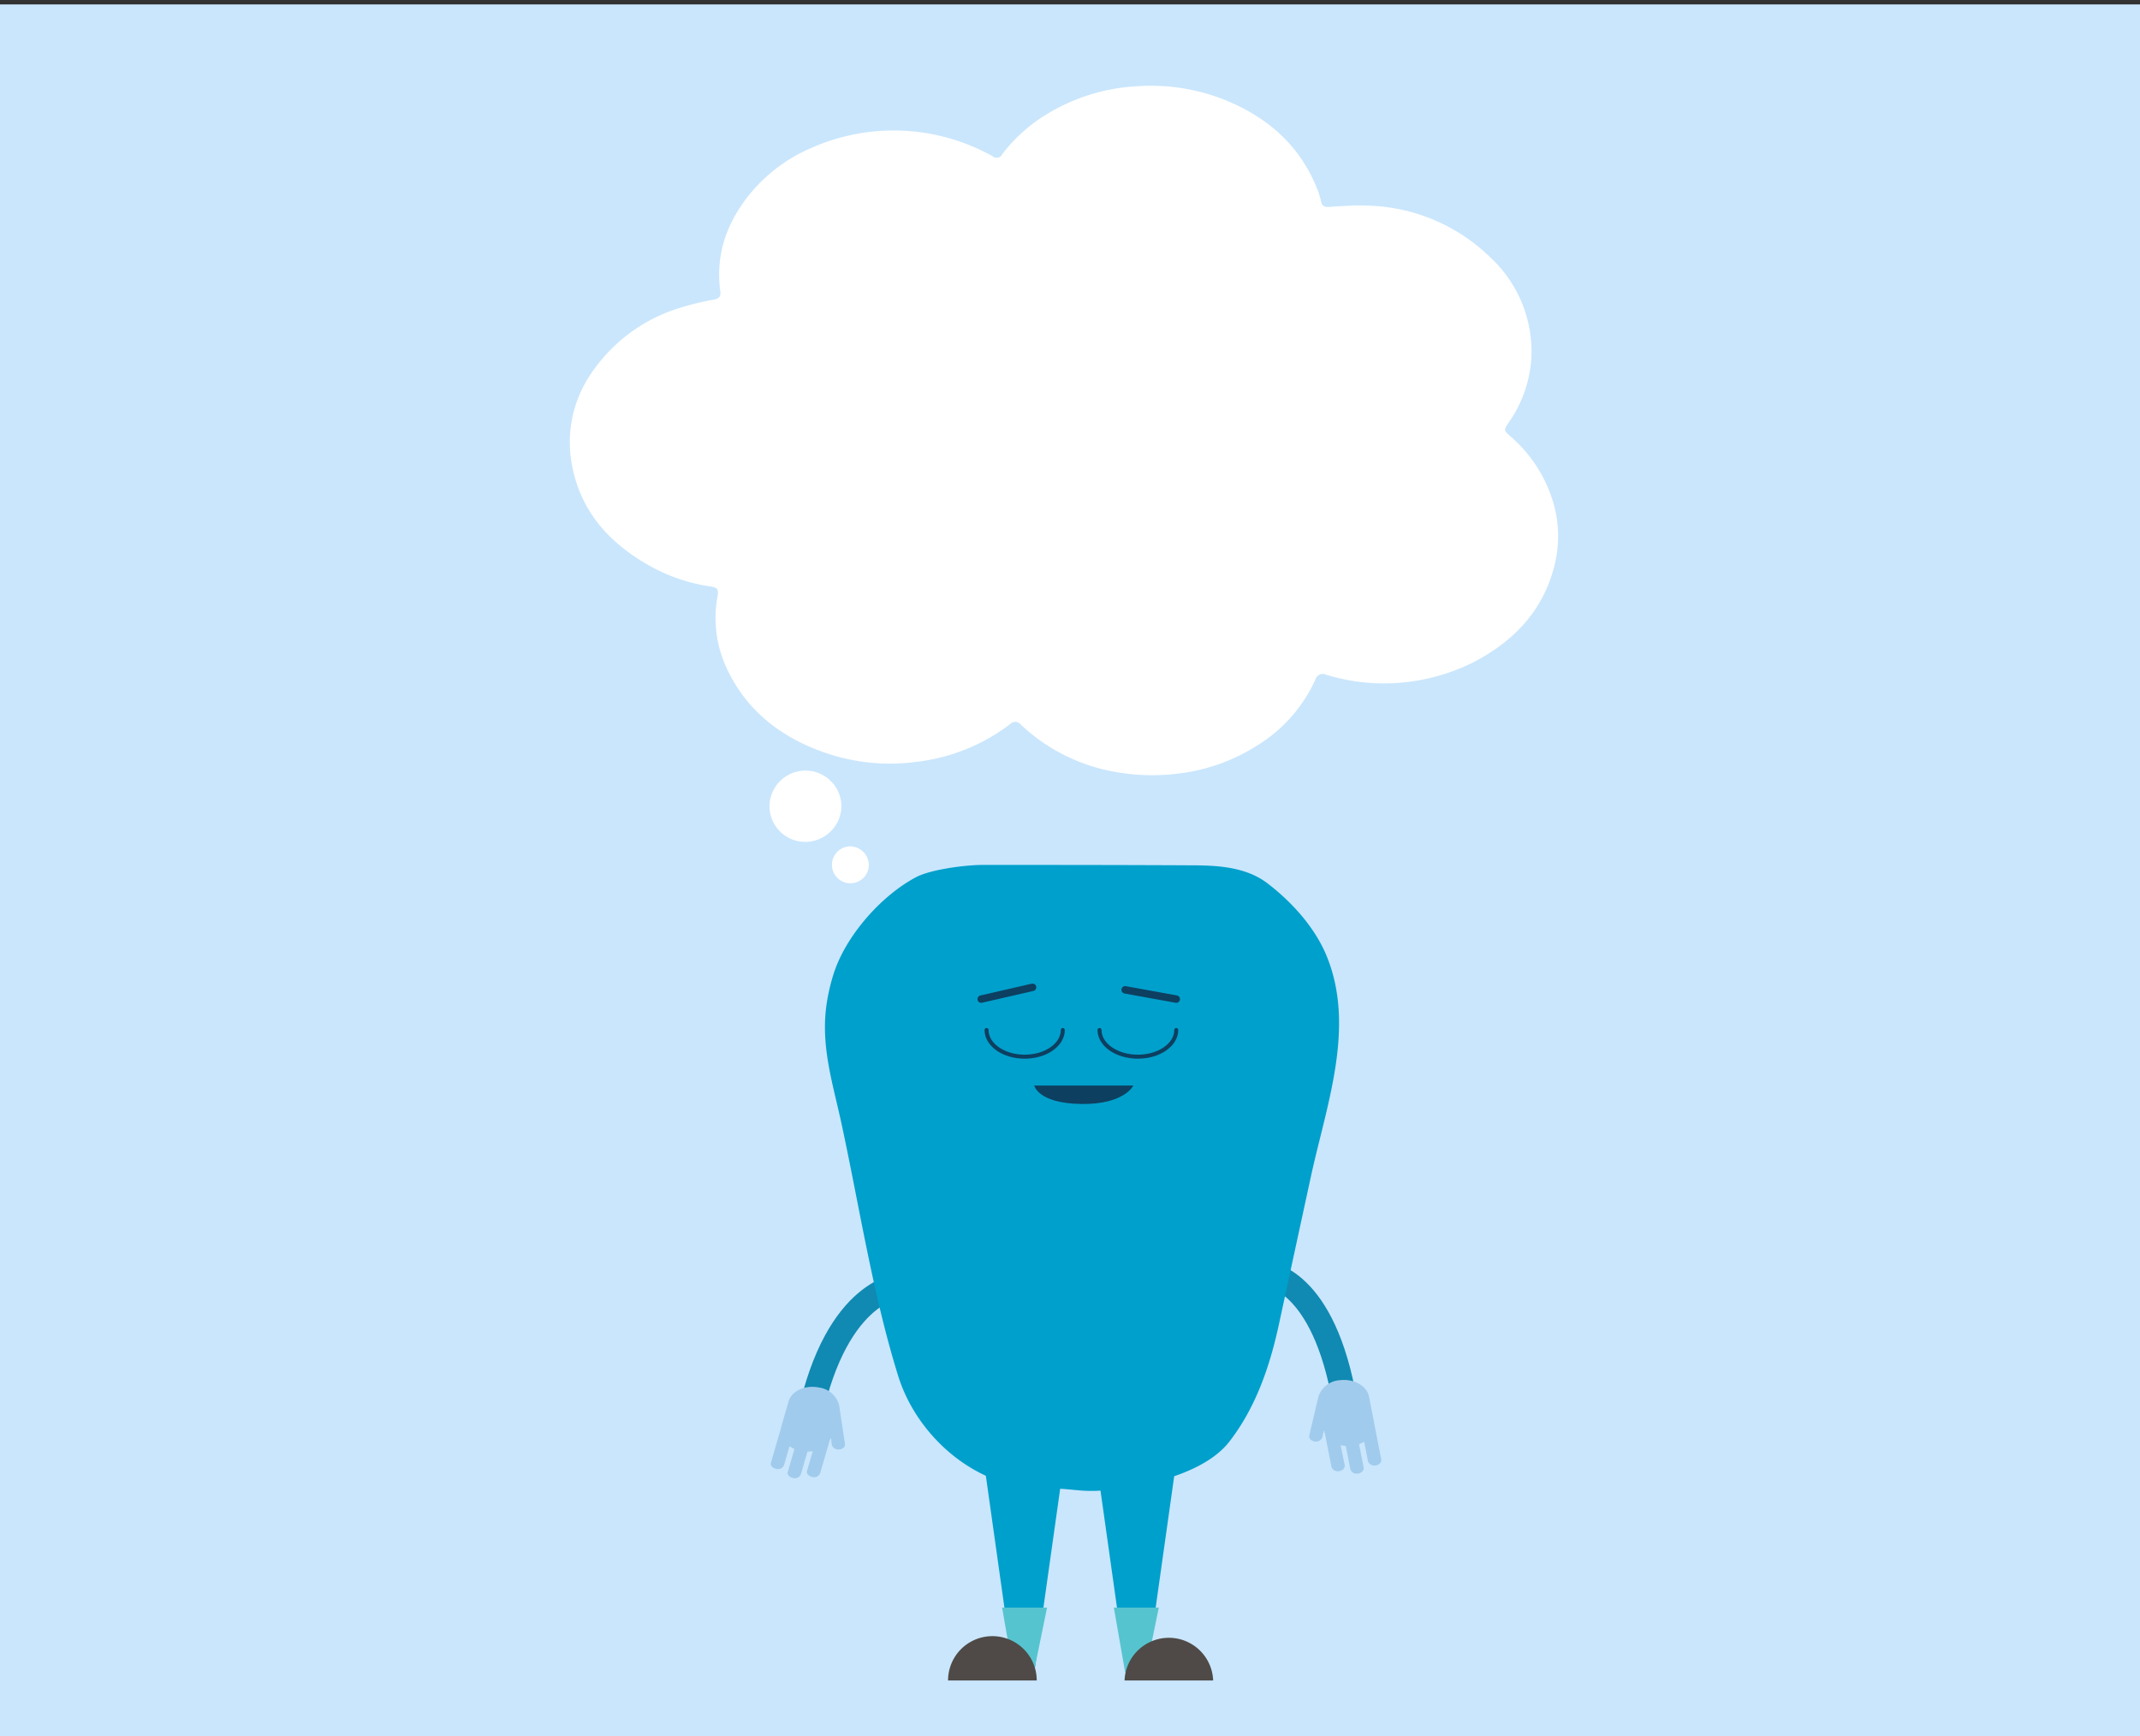 <svg id="Layer_1" data-name="Layer 1" xmlns="http://www.w3.org/2000/svg" viewBox="0 0 348 282.35"><rect x="0" y="0" width="348" height="282.35" fill="#333333" stroke="none"/><defs><style>.cls-1{fill:#cae6fc;}.cls-2{fill:#fff;}.cls-10,.cls-3,.cls-8{fill:none;stroke-linecap:round;stroke-miterlimit:10;}.cls-3{stroke:#108ab2;stroke-width:4px;}.cls-4{fill:#a1cbec;}.cls-5{fill:#00a0cc;}.cls-6{fill:#56c4cf;}.cls-7{fill:#4f4a47;}.cls-10,.cls-8{stroke:#0d3f60;}.cls-8{stroke-width:1.21px;}.cls-9{fill:#0d3f60;}.cls-10{stroke-width:0.65px;}</style></defs><polyline class="cls-1" points="0 283.07 0 0.72 348 0.72 348 283.07"/><path class="cls-2" d="M224.93,111.13a32.28,32.28,0,0,1-9.22-1.39,1.27,1.27,0,0,0-1.82.8,24.44,24.44,0,0,1-9.53,10.74,30.46,30.46,0,0,1-12.72,4.51,33.66,33.66,0,0,1-9.82-.19A29.83,29.83,0,0,1,166,117.83a1.15,1.15,0,0,0-1.76-.06A31,31,0,0,1,149,123.89a32.37,32.37,0,0,1-15.44-1.7c-6.82-2.51-12.23-6.75-15.37-13.49A19.27,19.27,0,0,1,116.68,97c.21-1.17,0-1.45-1.16-1.63a28.77,28.77,0,0,1-10.31-3.61C98.86,88.09,94.33,82.94,93,75.53a19.7,19.7,0,0,1,3-14.6A26.87,26.87,0,0,1,109.6,50.37a47,47,0,0,1,6.58-1.67c.82-.18,1.06-.53.95-1.35-.82-6.15,1.16-11.44,5.07-16.11a26.11,26.11,0,0,1,9.6-7.12,33,33,0,0,1,29.62,1.29,1,1,0,0,0,1.57-.34,25.87,25.87,0,0,1,6.85-6.26,31.25,31.25,0,0,1,15-4.78,32.37,32.37,0,0,1,14.32,2.21C206,19,211.24,23.5,214.09,30.45a13.79,13.79,0,0,1,.74,2.31c.16.74.54.93,1.24.89,2-.11,4-.3,5.94-.22A29.63,29.63,0,0,1,242.5,42,20.85,20.85,0,0,1,249,58.62a20.53,20.53,0,0,1-3.68,10.12c-.79,1.2-.8,1.26.25,2.17A22.7,22.7,0,0,1,252,80a19.54,19.54,0,0,1,.66,12.43c-1.93,7.13-6.66,11.93-13.05,15.26A32.59,32.59,0,0,1,224.93,111.13Z"/><path class="cls-2" d="M125.13,131.16a5.85,5.85,0,0,1,11.7,0,5.89,5.89,0,0,1-5.83,5.74A5.82,5.82,0,0,1,125.13,131.16Z"/><path class="cls-2" d="M138.29,143.63a3,3,0,0,1,0-6,3.08,3.08,0,0,1,3,3A3,3,0,0,1,138.29,143.63Z"/><path class="cls-3" d="M205.59,207.09s9,.15,12.79,19.2"/><path class="cls-3" d="M147.58,208.85s-9.88-.41-15,17.74"/><path class="cls-4" d="M137.41,234.84c.05.47-.4.86-1,.86h0a1.08,1.08,0,0,1-1.16-.82l-.11-1.1a3.22,3.22,0,0,1-.23.5l-1.55,5.31a1.07,1.07,0,0,1-1.29.58c-.59-.13-1-.59-.83-1l.93-3.19a4.91,4.91,0,0,1-.86.07l-1.08,3.71a1.08,1.08,0,0,1-1.29.58c-.59-.13-1-.59-.83-1l1.08-3.71a4.74,4.74,0,0,1-.8-.45l-.9,3.09a1.06,1.06,0,0,1-1.29.58c-.59-.12-1-.59-.83-1l1.65-5.68s0,0,0,0,0-.06,0-.09l1.22-4.21c.5-1.71,2.73-2.71,5-2.23a3.9,3.9,0,0,1,3.22,2.88Z"/><path class="cls-4" d="M212.9,233.46c-.09.45.33.88.92.94h0a1.1,1.1,0,0,0,1.24-.72l.2-1.09a3.24,3.24,0,0,0,.19.52l1.07,5.43a1.08,1.08,0,0,0,1.24.69c.59-.07,1-.51.91-1L218,235a4.57,4.57,0,0,0,.85.14l.74,3.79a1.08,1.08,0,0,0,1.24.69c.6-.07,1-.51.92-1l-.75-3.79a4.2,4.2,0,0,0,.83-.38l.63,3.16a1.08,1.08,0,0,0,1.24.69c.59-.07,1-.51.91-1l-1.14-5.81a.08.08,0,0,1,0,0s0-.06,0-.09l-.85-4.3c-.34-1.75-2.48-2.94-4.74-2.66a3.92,3.92,0,0,0-3.46,2.59Z"/><polyline class="cls-5" points="159.72 235.75 164.98 273.1 168.03 273.1 173.28 235.87"/><polyline class="cls-5" points="178 235.58 183.26 272.92 186.31 272.92 191.56 235.69"/><polygon class="cls-6" points="168.08 272.11 170.27 261.42 162.96 261.42 164.79 271.96 168.08 272.11"/><polygon class="cls-6" points="186.25 272.11 188.44 261.42 181.13 261.42 182.97 271.96 186.25 272.11"/><path class="cls-7" d="M168.59,273.27a7.21,7.21,0,0,0-14.42,0"/><path class="cls-7" d="M197.28,273.27a7.21,7.21,0,0,0-14.41,0"/><path class="cls-5" d="M182.65,242c-7.09,1-6.9,0-13.41,0-10.43,0-20.09-8.32-23.18-18.25-4.14-13.29-6.3-27.55-9.25-41.18-1.4-6.46-3.37-12.45-2.4-19.23a31.49,31.49,0,0,1,1.14-4.95c2-6.3,7.83-12.79,13.4-15.74,2.36-1.26,8-2,10.83-2,11.75,0,21.69,0,33.44.06,4.31,0,9.2.12,12.88,2.92,4,3.06,8,7.42,9.86,12.4,4.39,11.47-.35,24-2.82,35.46q-2.58,11.88-5.14,23.75c-1.49,6.92-3.78,13.65-8.12,19.23C196.2,239.16,188.2,241.18,182.65,242Z"/><line class="cls-8" x1="159.56" y1="162.47" x2="167.91" y2="160.55"/><line class="cls-8" x1="191.28" y1="162.47" x2="182.97" y2="160.96"/><path class="cls-9" d="M184.3,176.52s-1.44,3.11-8.49,3-7.62-3-7.62-3Z"/><path class="cls-10" d="M172.83,167.49c0,2.4-2.77,4.34-6.2,4.34s-6.2-1.94-6.2-4.34"/><path class="cls-10" d="M191.28,167.49c0,2.4-2.79,4.34-6.24,4.34s-6.24-1.94-6.24-4.34"/><path class="cls-9" d="M167.1,166h0Z"/><path class="cls-9" d="M186.62,166h0Z"/></svg>